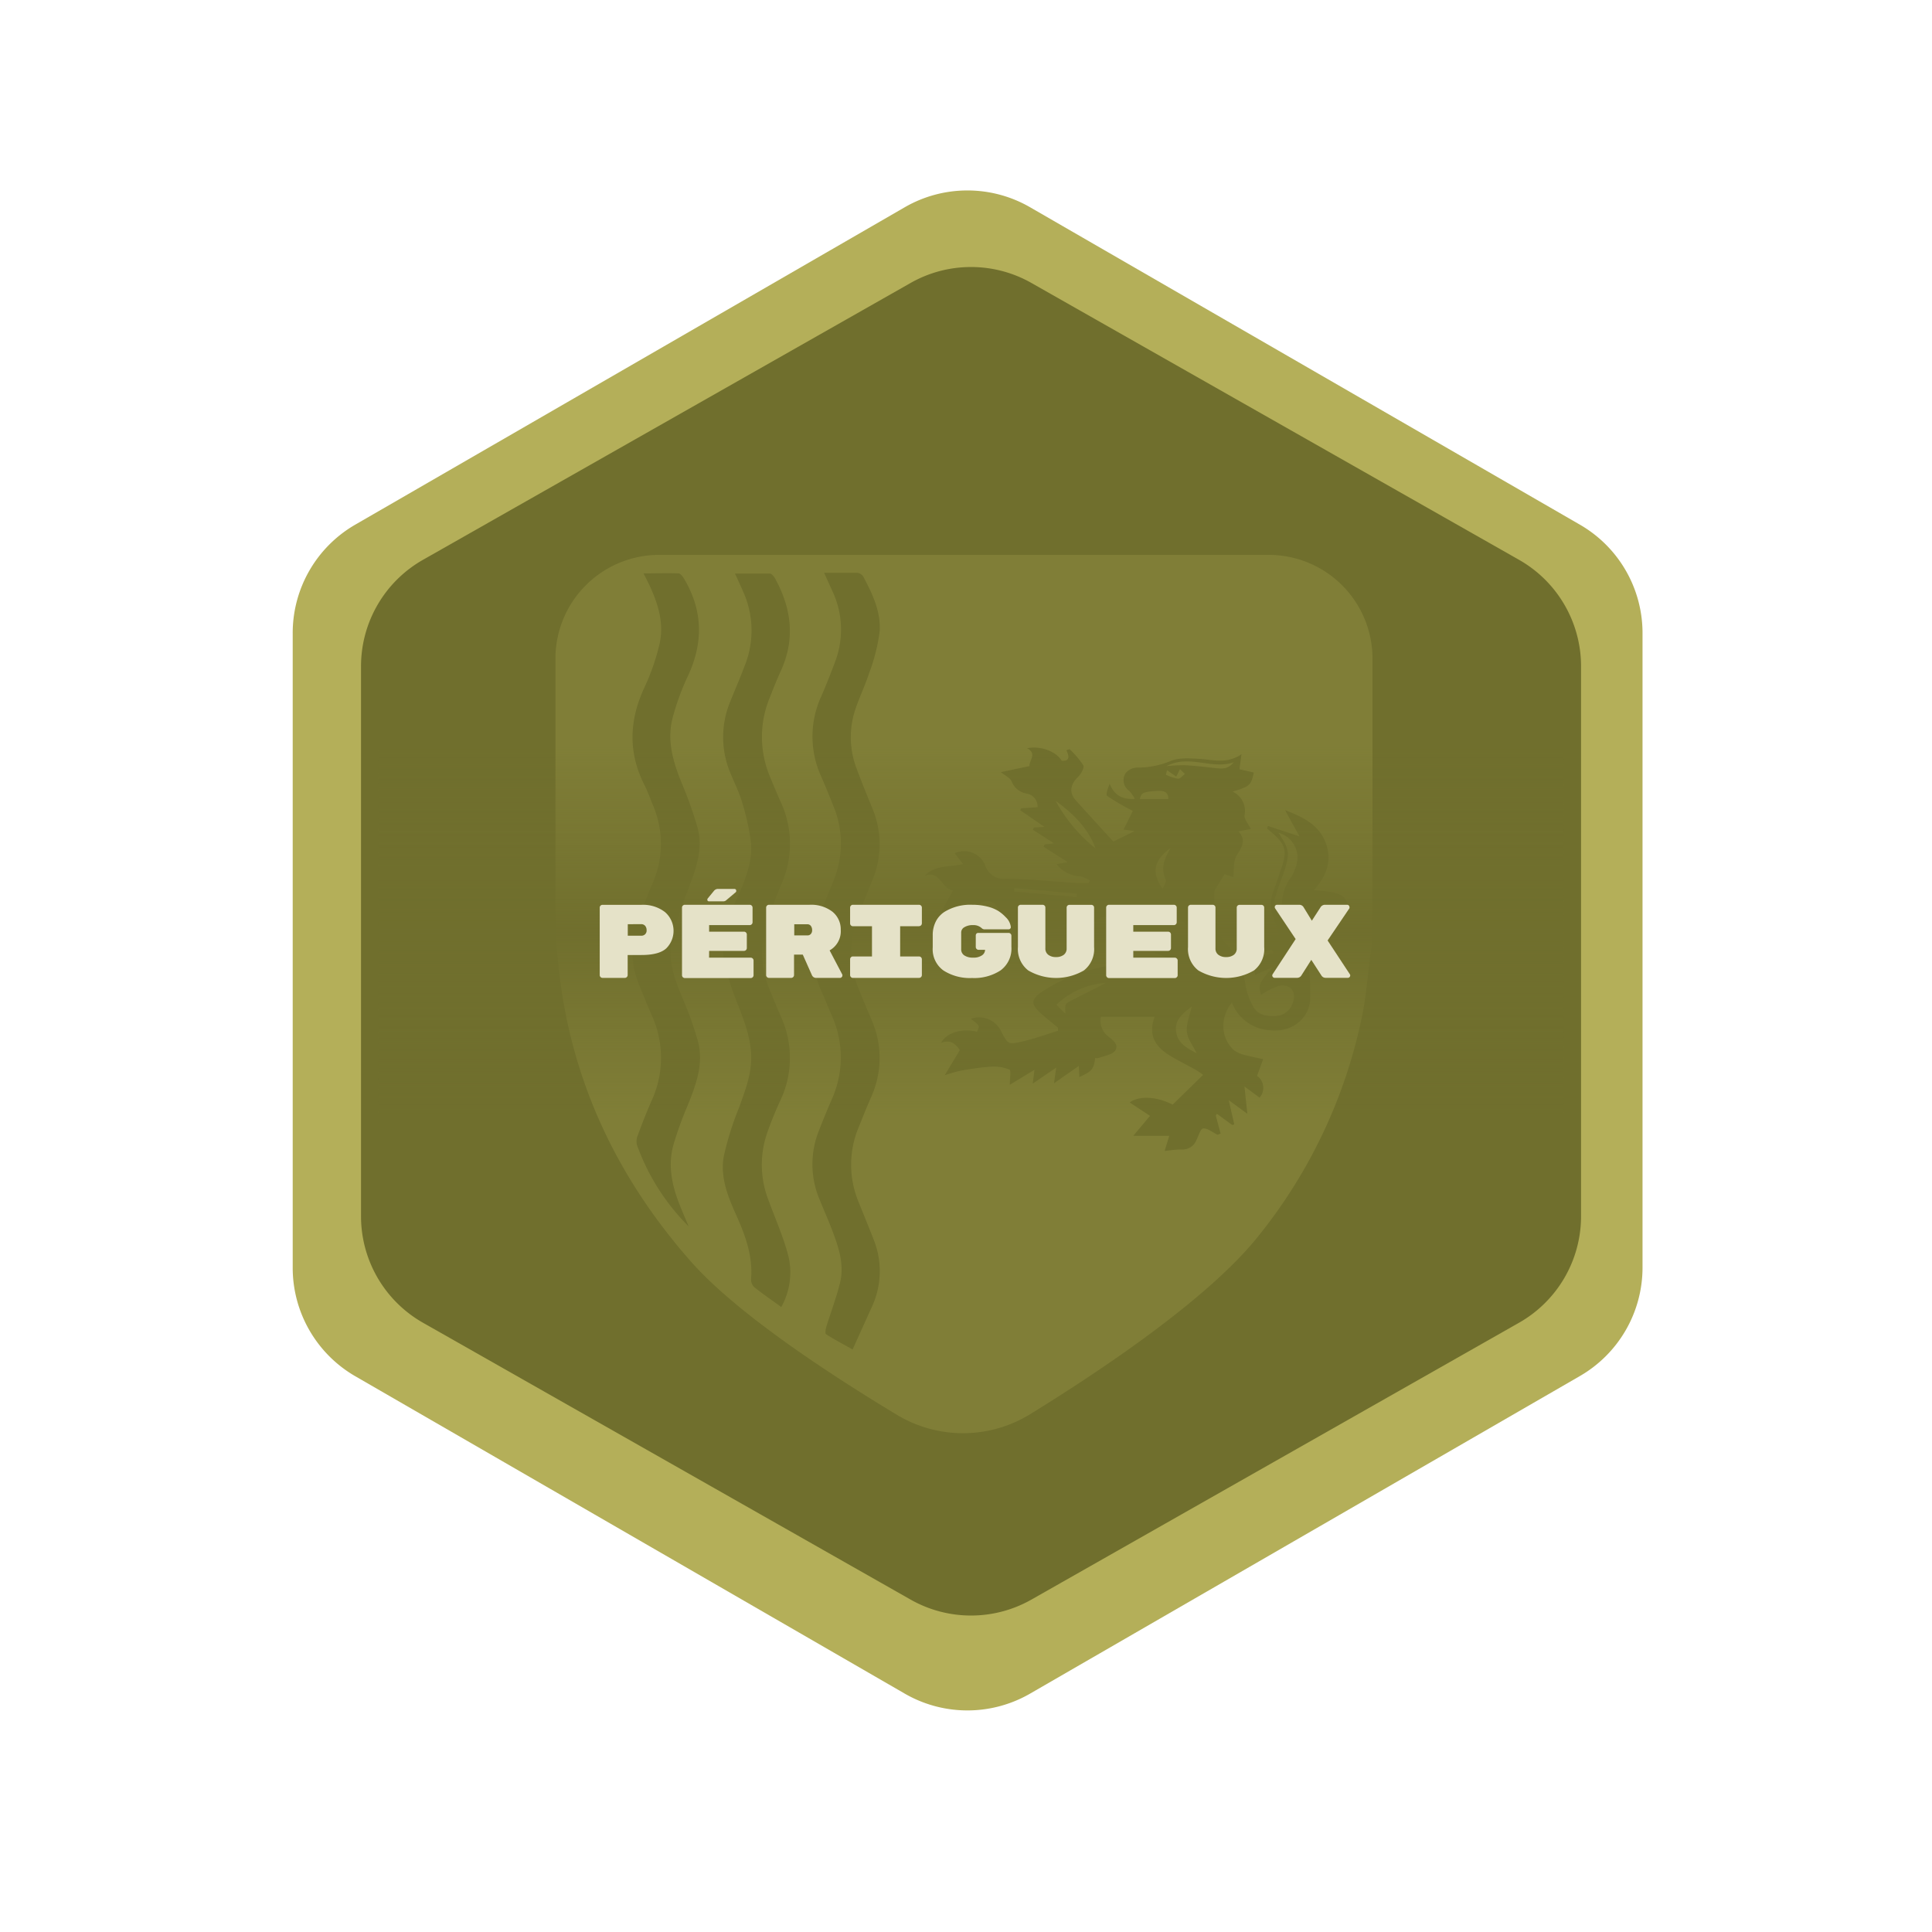 <svg xmlns="http://www.w3.org/2000/svg" xmlns:xlink="http://www.w3.org/1999/xlink" viewBox="0 0 346.99 346.99"><defs><style>.cls-1{fill:#b4af59;}.cls-2,.cls-3{fill:#706f2d;}.cls-2{stroke:#b4af59;stroke-miterlimit:10;}.cls-4{opacity:0.24;}.cls-5{fill:url(#Dégradé_sans_nom_14);}.cls-6{fill:#e5e2c8;}</style><linearGradient id="Dégradé_sans_nom_14" x1="174.4" y1="200.29" x2="174.4" y2="134.21" gradientUnits="userSpaceOnUse"><stop offset="0" stop-color="#706f2d" stop-opacity="0"/><stop offset="0.5" stop-color="#706f2d"/><stop offset="1" stop-color="#706f2d" stop-opacity="0"/></linearGradient></defs><g id="Médailles_Finales" data-name="Médailles Finales"><g id="Aquitaine"><path class="cls-1" d="M295,227.63V113.68A22.48,22.48,0,0,0,283.7,94.2L185,37.22a22.5,22.5,0,0,0-22.5,0l-98.68,57a22.48,22.48,0,0,0-11.25,19.48v114a22.51,22.51,0,0,0,11.25,19.48l98.68,57a22.5,22.5,0,0,0,22.5,0l98.68-57A22.51,22.51,0,0,0,295,227.63Z"/><path class="cls-2" d="M284.46,218.46V119.67a22.5,22.5,0,0,0-11.39-19.56L185.5,50.39a22.49,22.49,0,0,0-22.21,0L75.72,100.11a22.49,22.49,0,0,0-11.38,19.56v98.79A22.49,22.49,0,0,0,75.72,238l87.57,49.72a22.49,22.49,0,0,0,22.21,0L273.07,238A22.5,22.5,0,0,0,284.46,218.46Z"/><path class="cls-3" d="M216,139.5l2.58,4.27c-1.69,1.1.35,1.52.59,2.21a7.8,7.8,0,0,0-.27,1.4c1,.37,2,.63,3.16,1v3.16c-1.74,1.48-1.67,2.24.42,3.44a3.24,3.24,0,0,1,.84.53,4.87,4.87,0,0,1,.51,1c-.32.14-.63.28-.95.4l-3.44,1.35c-1.36-1.53-1.63-1.5-2.82.51-.53.89-1,.93-1.76.13-.51-.59-1.25-1-1.77-1.54a1.21,1.21,0,0,1-.14-1.12,7.21,7.21,0,0,1,1.49-1c-.57-1.12-.6-1.45-4.49.44l-2.2-2.08c2-.7,4-1.39,6.06-2.13a1,1,0,0,0,.47-.73c.11-2-2.27-5.1-4.31-5.49-3.35-.64-6.75-1-10.06-1.82a21.12,21.12,0,0,1-5.16-2.27,5.7,5.7,0,0,1-2.65-3.18,22.65,22.65,0,0,0-2.6-4.78,2.7,2.7,0,0,0-3.21-1.18c-4,1.18-8.12,2.19-12.1,3.51-1.34.44-2.41,1.64-3.66,2.39s-2.19,2.14-3.26,3.1a15.2,15.2,0,0,0-2.37,2.5c-2.33-.27-2,2.1-3.3,2.86-.56-1.31-1.51-1-2.58-.31,0-.34-.1-.73,0-.76,2.05-.89.88-2.53.92-3.89a1.18,1.18,0,0,1,.06-.19l1.29.18-.81-4-.56.11.5,2.48c-2.47.83-.18,2.75-1.13,4l-1.16.09v3.14l-.32-.2L155,149.94c-.33-.46-.75-1.34-1-1.3a4.21,4.21,0,0,0-1.68,1,9.15,9.15,0,0,0-1,1.27l-.78-1.78a15.45,15.45,0,0,0-1.92,1.06,8.12,8.12,0,0,0-1.19,1.38v-2.27l-2.67,1.93a2,2,0,0,0-2.45-1c-1.58.34-.9,1.74-1.18,2.9-1.37-.47-2.64-.54-2.77,1.47l-.4.05a6.39,6.39,0,0,1-.72-1.16c-.45-1.23-1.3-1.47-2-.38a12.3,12.3,0,0,0-.95,3L130.1,155a5.42,5.42,0,0,1,.89-1.11,1.62,1.62,0,0,0,.53-2.26c-.57-.87-1.46-.43-2.16,0-1,.57-1.93,1.2-2.74,1.71-.71-.57-1.31-1-1.84-1.5-.24-.22-.55-.69-.47-.85a1.81,1.81,0,0,1,.9-.66c1.27-.54,2.61-.94,3.82-1.57.77-.41.32-2.4-.66-3.28-.39-.35-.76-.71-1.1-1l4.1-1.83a13.12,13.12,0,0,1,.13,2c-.13,1.76.9,2.67,2.59,2.11a15.57,15.57,0,0,0,2.3-1.09c1.5-.82,3-1.65,4.46-2.51,2.67-1.57,3.72-4.2,4.43-7,.28-1.1.42-2.23.62-3.36l3-.5-.32,2.44,2-1.25,1.65,1.85,1.06-1.6,1.58,1.13,1.08-1.36,2.24,1.22.38-1.3,3.59.54-.56-1.77,2.61-.16-.95-1.53,1.23-.53-1.66-1.55c.09-.12.14-.25.18-.25,5.39.19,10.41-2,15.69-2.46,3.83-.31,7.67-.69,11.5-.63a9.23,9.23,0,0,1,4.84,1.75,65.34,65.34,0,0,1,6.29,5.5c1.09,1,2,2.16,3.12,3.12a8.47,8.47,0,0,0,8.69,2C213.7,139.32,213.82,139.41,216,139.5Z"/><path class="cls-3" d="M193.87,124.81l3.75,1.16c4.83,1.52,9.71,2.58,14.83,1.85a8.61,8.61,0,0,0,5.32-2.74c2.37-2.6,1.56-5.91-1.76-8.17a13.41,13.41,0,0,0-11.14-1.86q-6.5,1.55-12.91,3.37c-4.49,1.26-8.73,1.18-12.81-1.48-3.77-2.45-7.68-1.77-11.54,0l-1.15.54h-.69a35,35,0,0,1,2.57-2.77,34.1,34.1,0,0,1,2.83-2.06l-.07-.41-2.82-.22v-.22l4.88.22.16-.23-1.92-1.39,5.33,1-.69-1.86,4.89,2.1.23-.85,2.09,2.3.81-1.81.24,1.35c.82.69,1.4,1.52,2.15,1.74a12.49,12.49,0,0,0,4.71.72,36,36,0,0,0,6.27-1.71,29.42,29.42,0,0,1,17.49-.57,14.79,14.79,0,0,1,4.39,2.27c4.55,3.29,4.55,9.19.2,12.75a10.44,10.44,0,0,1-7.21,2.51c-3.74-.15-7.49-.33-11.22-.62a5,5,0,0,1-2.25-1c-1.71-1.16-3.36-2.43-5-3.65Z"/><path class="cls-3" d="M144.3,126.65c.71-.47,1.24-.79,1.73-1.16,1.42-1.06,1.6-1.93.79-3.6a1,1,0,0,1,0-.4c.06-1.41.08-2.83.18-4.23s.14-2.5-1.1-3.54a2.24,2.24,0,0,1,0-3.4c.94-.85,2.19-.75,3.33.26.21.18.41.37.57.53,1.11-.4,2.18-1.13,3.18-1.06,2.07.16,4.35-.75,6.22,1,.24.23.86.14,1.28.06,1.06-.21,2-.24,2.46,1s-.36,1.67-1.26,2.17a3.16,3.16,0,0,0-1,1.31,4,4,0,0,0-.45,1.48,16.58,16.58,0,0,0-.26,4.79c.24,1.19,1.4,2.19,2.2,3.35-1.09.86.27,1.26.63,2l-1.3.71,1.32,1.5-1.43.47,1.71,1.56-2.48.11.66,1.79-3-.9-.52,1.19c-1-.33-2.1-1.57-2.85.33l-1.68-1.09-1.1,1.41L151,132.3l-1.22.76c-.28-1.26-.28-1.26-2.59-1.39.31-1.9.31-1.9-1.7-1.87-.5,0-1-.05-1.58-.09l2.17-2.52Zm9.79-11.73-1.07-.85-.58,1.06c-1.9-.93-3.15-.77-4,.34a5.87,5.87,0,0,0,.77.68c.49.3,1.12.86,1.49.73a30.84,30.84,0,0,0,3.6-1.67,7.16,7.16,0,0,0,2.4,1.27c.74.06,1.56-.6,2.34-1,.06,0,.08-.16.12-.27-1.32-2.05-3.47-.11-5.11-1.05Zm-3.72,5.26c-.81.63-.89,1.26,0,1.79a5.17,5.17,0,0,1,2.37,3.74c.27,1.33,1.51,2,2.4,1.35a4,4,0,0,0,1.07-1.89,8,8,0,0,1,2.22-3.41c.7-.65.63-1.18-.3-1.76-.72,1.77-1.45,1.91-3.45.64l1.58-1.86-.34-.31c-.61.37-1.23,1-1.83,1s-1.11-.75-1.67-1.16l-.3.31,1.61,2.17C152.06,122.28,151.26,122.13,150.37,120.18Zm-4.52-8.06.43.27,1.17-1.3-.26,1.75.55.15.71-2.17c-.51-.1-1.19-.45-1.5-.24C146.45,110.9,146.2,111.59,145.85,112.12Zm16.51,0,0-.42a6.27,6.27,0,0,0-1.5-.35c-.28,0-.8.37-.79.56a3.59,3.59,0,0,0,.47,1.23C160.68,111.83,161.57,112.08,162.36,112.17Z"/><path class="cls-3" d="M192.75,148.28c-1.26.62-1.27.65-.86,2.93-2-.19-1.37,1.48-1.79,2.55l-1.43-.83-.51,2.21c-1.53-1.12-2.13-.88-2.53,1-.14.62-.27,1.25-.43,2-.94-.65-1.69-1.74-2.59-.68l-1.74-.72-1.14,3.09-3.31.28c-.06-.46-.2-1.31-.27-2.15-.12-1.43-.65-1.76-1.94-1.09-.7.36-1.38.78-2.16,1.23-.64-1.36-.75-3-2.67-3.09v-.41c1.23-.27,2.46-.53,3.68-.83a11.05,11.05,0,0,0,1.35-.52,5.67,5.67,0,0,0-.6-1.35c-1-1.19-.83-2.47.36-3.1a1.15,1.15,0,0,1,1.86.91c.42,2.56,1.68,3.07,3.8,1.49a9.43,9.43,0,0,0,1.72-1.68,2.48,2.48,0,0,0,.11-3,34.22,34.22,0,0,1-2.09-3.54,4,4,0,0,1,1.06-5.15,58.6,58.6,0,0,1,6.55-4.24c1.33-.75,1.77-.38,2.34,1a9.28,9.28,0,0,0,1.26,2.12c1.24,1.61,1.15,2.29-.2,3.34a19.63,19.63,0,0,0-2.3,2.51,31.62,31.62,0,0,0,2.72,1.77,1.72,1.72,0,0,1,1.19,1.84A7.41,7.41,0,0,0,192.75,148.28Z"/><path class="cls-3" d="M139.55,139.93c.6-1.19,1.26-1.32-2.53-2.3.69-1.35,1.08-1.23-1.8-2.14.8-1.63.74-1.75-1.41-2.46,1-1.82-.73-1.5-1.27-2.14-.3-.49-.6-1-.88-1.48-.14-.23-.19-.54-.37-.71-.38-.36-.82-.65-1.23-1a9.27,9.27,0,0,0-.76,1.23,1.71,1.71,0,0,0-.07.69c-.89-.73-1.84-1.46-2.75-2.24a.85.85,0,0,1-.27-.7,1.39,1.39,0,0,1,.63-.59c.47-.28,1.25-.42,1.38-.79a3,3,0,0,0,0-2.12c-.16-.32-1.16-.33-1.77-.27a9,9,0,0,0-1.91.6c.65-2.49.64-2.5-1.41-3.84.71-1.21,1.83-.61,2.79-.69.57-.06,1.52-.13,1.62-.43.26-.75.38-1.7-.84-2a1.36,1.36,0,0,1-.7-1c0-.23.44-.66.77-.78,2-.71,2.2-.5,2.25,1.55a4.25,4.25,0,0,0,.32,1.91c.29.5,1.05,1.12,1.47,1s1.07-.81,1.36-1.38a8.23,8.23,0,0,0,.34-2.31l2.51,2.73-.92.56c-1.74,1-1.93,2.56-.29,3.7,2.77,1.92,5.63,3.7,8.45,5.53.4.26.83.46,1.34.75l-1.42,1.09,3.09.78a19,19,0,0,1-2.07,9.18,1.21,1.21,0,0,1-1.63.67C140.91,140.33,140.28,140.15,139.55,139.93Z"/><path class="cls-3" d="M133.38,159.52a2.58,2.58,0,0,1-2.38-1.91c-.09-.43.34-1,.53-1.46.53.33,1.32.55,1.55,1A7.22,7.22,0,0,1,133.38,159.52Z"/><path class="cls-3" d="M123.92,129.11a15.79,15.79,0,0,1,1.89-.57,2.38,2.38,0,0,1,1.38.14c.29.15.6.81.48,1a1.87,1.87,0,0,1-1.09.68A2.07,2.07,0,0,1,123.92,129.11Z"/><path class="cls-3" d="M121.32,123.11a13.59,13.59,0,0,1,.87-2.28c.09-.16.87-.06,1.25.11a1.1,1.1,0,0,1,.57.85c0,.26-.38.59-.66.75-.52.3-1.09.5-1.63.75Z"/><path class="cls-3" d="M129.9,142.29c-.82.7-.82.7-3.82.1C127.08,141,128.21,140.93,129.9,142.29Z"/><path class="cls-3" d="M220.89,158.05c.86-.06,1.65-.35,2.12-.09.62.36.12,1.91-.84,2.83Z"/><path class="cls-3" d="M125.16,153.23l-1,2.57a1.81,1.81,0,0,1-.36-2.63c.24-.3.85-.3,1.29-.43Z"/><path class="cls-3" d="M206.87,157.9a2,2,0,0,1,.27-2.67c.2-.22.69-.16,1-.22,0,.35.13.77,0,1A18.29,18.29,0,0,1,206.87,157.9Z"/><path class="cls-3" d="M169.62,158.85c-1.06-1.34-1-1.84.35-2.85C171.66,157.21,169.92,157.88,169.62,158.85Z"/><path class="cls-3" d="M127.48,113.52c-1.26,1.07-1.87-.1-2.64-.75C126.07,111.87,126.8,112.08,127.48,113.52Z"/><path class="cls-3" d="M214,158.47l-1.4,2c-.81-.69-1-1.45-.26-2C212.59,158.27,213.22,158.47,214,158.47Z"/><path class="cls-3" d="M173.11,148.31c-.47,1.79-1.63.61-2.61.87C171.15,147.83,171.93,147.56,173.11,148.31Z"/><path class="cls-3" d="M139.79,153.72c.35.24,1,.49,1,.7a9,9,0,0,1-.53,1.92l-.45-.11-.3-2.14Z"/><path class="cls-3" d="M224.75,151a7.53,7.53,0,0,1-1.44-.55c-.28-.17-.41-.57-.61-.87.36-.08.84-.34,1-.2a8.55,8.55,0,0,1,1.35,1.34Z"/><path class="cls-3" d="M135,114.08l.13,2.39c-1.9-.69-1-1.55-.62-2.33Z"/><path class="cls-3" d="M178.27,162.32l-.44-1.55,1-.14.13,1.56Z"/><path class="cls-3" d="M183.22,157.73c1.18.79,1.14,1.34.19,2.24Z"/><path class="cls-3" d="M153.62,122.55l.81,1.59.55-2c.67.91.67,3.29-.06,3.9-.21.17-1.09,0-1.13-.19-.28-1-.41-2.14-.59-3.21Z"/><path class="cls-3" d="M216,199.16l2.58,4.27c-1.69,1.11.35,1.53.59,2.22a7.92,7.92,0,0,0-.27,1.39c1,.38,2,.64,3.16,1v3.15c-1.74,1.48-1.67,2.25.42,3.45a3.22,3.22,0,0,1,.84.52,5,5,0,0,1,.51,1l-.95.4-3.44,1.34c-1.36-1.52-1.63-1.49-2.82.52-.53.89-1,.93-1.76.12-.51-.58-1.25-1-1.77-1.54a1.19,1.19,0,0,1-.14-1.11,7.21,7.21,0,0,1,1.49-1c-.57-1.13-.6-1.45-4.49.44l-2.2-2.08c2-.7,4-1.39,6.06-2.13a1,1,0,0,0,.47-.74c.11-2-2.27-5.09-4.31-5.48-3.35-.64-6.75-1-10.06-1.82a20.78,20.78,0,0,1-5.16-2.28,5.7,5.7,0,0,1-2.65-3.18,22.89,22.89,0,0,0-2.6-4.78,2.68,2.68,0,0,0-3.21-1.17c-4,1.18-8.12,2.19-12.1,3.5-1.34.44-2.41,1.64-3.66,2.39s-2.19,2.14-3.26,3.11a15.57,15.57,0,0,0-2.37,2.49c-2.33-.27-2,2.11-3.3,2.87-.56-1.31-1.51-1-2.58-.32,0-.34-.1-.73,0-.76,2.05-.89.88-2.53.92-3.88a1.56,1.56,0,0,1,.06-.2l1.29.19-.81-3.95-.56.1.5,2.49c-2.47.83-.18,2.75-1.13,4l-1.16.09v3.14l-.32-.2L155,209.6c-.33-.46-.75-1.34-1-1.29a4.3,4.3,0,0,0-1.68,1,9.24,9.24,0,0,0-1,1.28l-.78-1.78a14.2,14.2,0,0,0-1.92,1,8.22,8.22,0,0,0-1.19,1.39V209l-2.67,1.92a2,2,0,0,0-2.45-1c-1.58.33-.9,1.73-1.18,2.9-1.37-.48-2.64-.55-2.77,1.47l-.4.05a6.83,6.83,0,0,1-.72-1.17c-.45-1.22-1.3-1.47-2-.37a12.16,12.16,0,0,0-.95,3l-4.18-1.13a5.71,5.71,0,0,1,.89-1.11,1.61,1.61,0,0,0,.53-2.25c-.57-.87-1.46-.43-2.16,0-1,.57-1.93,1.2-2.74,1.72-.71-.57-1.31-1-1.84-1.51-.24-.22-.55-.68-.47-.84a1.81,1.81,0,0,1,.9-.66c1.27-.54,2.61-.94,3.82-1.58.77-.4.32-2.4-.66-3.28-.39-.34-.76-.7-1.1-1l4.1-1.84a13.21,13.21,0,0,1,.13,2c-.13,1.77.9,2.68,2.59,2.12a14.68,14.68,0,0,0,2.3-1.1c1.5-.81,3-1.64,4.46-2.51,2.67-1.57,3.72-4.2,4.43-7,.28-1.1.42-2.23.62-3.37l3-.49-.32,2.44,2-1.26,1.65,1.86,1.06-1.6,1.58,1.13,1.08-1.37,2.24,1.22.38-1.3,3.59.55-.56-1.78,2.61-.15-.95-1.54,1.23-.53-1.66-1.54c.09-.12.14-.25.18-.25,5.39.19,10.41-2,15.69-2.46,3.83-.31,7.67-.7,11.5-.64a9.24,9.24,0,0,1,4.84,1.76,65.34,65.34,0,0,1,6.29,5.5c1.09,1,2,2.16,3.12,3.12,2.53,2.18,5.41,3.06,8.69,2C213.7,199,213.82,199.07,216,199.16Z"/><path class="cls-3" d="M193.87,184.47l3.75,1.17c4.83,1.51,9.71,2.57,14.83,1.85a8.62,8.62,0,0,0,5.32-2.75c2.37-2.6,1.56-5.91-1.76-8.16a13.38,13.38,0,0,0-11.14-1.86c-4.33,1-8.63,2.16-12.91,3.36-4.49,1.27-8.73,1.19-12.81-1.47-3.77-2.46-7.68-1.77-11.54,0l-1.15.53a5.11,5.11,0,0,1-.69,0c1-1.09,1.71-2,2.57-2.77s1.88-1.37,2.83-2.05l-.07-.42-2.82-.21v-.23l4.88.23.16-.23L171.4,170l5.33,1-.69-1.86,4.89,2.11.23-.85,2.09,2.3.81-1.81.24,1.35c.82.69,1.4,1.52,2.15,1.74a12.28,12.28,0,0,0,4.71.71,36,36,0,0,0,6.27-1.7c5.79-1.82,11.63-2.31,17.49-.57a15,15,0,0,1,4.39,2.26c4.55,3.29,4.55,9.2.2,12.75A10.4,10.4,0,0,1,212.3,190c-3.74-.15-7.49-.34-11.22-.62a5,5,0,0,1-2.25-1c-1.71-1.17-3.36-2.43-5-3.66Z"/><path class="cls-3" d="M144.3,186.32c.71-.47,1.24-.79,1.73-1.16,1.42-1.06,1.6-1.94.79-3.6a1.07,1.07,0,0,1,0-.4c.06-1.41.08-2.83.18-4.24s.14-2.5-1.1-3.53a2.25,2.25,0,0,1,0-3.41c.94-.84,2.19-.74,3.33.26l.57.53c1.11-.39,2.18-1.13,3.18-1.05,2.07.16,4.35-.75,6.22.95.24.22.86.14,1.28.06,1.06-.21,2-.24,2.46,1s-.36,1.67-1.26,2.18a3.16,3.16,0,0,0-1,1.31,4,4,0,0,0-.45,1.47,16.58,16.58,0,0,0-.26,4.79c.24,1.19,1.4,2.2,2.2,3.36-1.09.86.27,1.26.63,2l-1.3.71,1.32,1.51-1.43.47,1.71,1.55-2.48.12.66,1.79-3-.91-.52,1.2c-1-.33-2.1-1.57-2.85.32l-1.68-1.08-1.1,1.41L151,192l-1.22.75c-.28-1.26-.28-1.26-2.59-1.39.31-1.9.31-1.89-1.7-1.86-.5,0-1-.06-1.58-.09l2.17-2.53Zm9.79-11.73-1.07-.86-.58,1.07c-1.9-.93-3.15-.77-4,.34a5.87,5.87,0,0,0,.77.68c.49.29,1.12.86,1.49.73a30.91,30.91,0,0,0,3.6-1.68,6.82,6.82,0,0,0,2.4,1.27c.74.07,1.56-.59,2.34-.95.06,0,.08-.15.12-.26-1.32-2.05-3.47-.11-5.11-1.06Zm-3.72,5.26c-.81.63-.89,1.26,0,1.78a5.18,5.18,0,0,1,2.37,3.75c.27,1.33,1.51,2,2.4,1.34a3.9,3.9,0,0,0,1.07-1.88,7.85,7.85,0,0,1,2.22-3.41c.7-.66.63-1.19-.3-1.76-.72,1.77-1.45,1.91-3.45.63l1.58-1.86-.34-.3c-.61.36-1.23,1-1.83,1s-1.11-.75-1.67-1.17l-.3.31,1.61,2.18C152.06,182,151.26,181.79,150.37,179.85Zm-4.52-8.06.43.26,1.17-1.29-.26,1.75.55.15.71-2.18c-.51-.09-1.19-.44-1.5-.23C146.45,170.56,146.2,171.25,145.85,171.79Zm16.51.05,0-.43a6.27,6.27,0,0,0-1.5-.35c-.28,0-.8.38-.79.57a3.54,3.54,0,0,0,.47,1.22C160.68,171.5,161.57,171.74,162.36,171.84Z"/><path class="cls-3" d="M192.75,208c-1.26.62-1.27.64-.86,2.93-2-.2-1.37,1.47-1.79,2.55l-1.43-.83-.51,2.2c-1.53-1.11-2.13-.88-2.53,1-.14.63-.27,1.26-.43,2-.94-.65-1.69-1.74-2.59-.68l-1.74-.72-1.14,3.08-3.31.29c-.06-.47-.2-1.31-.27-2.16-.12-1.43-.65-1.75-1.94-1.09-.7.37-1.38.79-2.16,1.23-.64-1.35-.75-3-2.67-3.08v-.41c1.23-.28,2.46-.53,3.68-.84a11,11,0,0,0,1.35-.51,5.33,5.33,0,0,0-.6-1.35c-1-1.19-.83-2.47.36-3.1a1.15,1.15,0,0,1,1.86.91c.42,2.55,1.68,3.07,3.8,1.49a9.49,9.49,0,0,0,1.72-1.69,2.48,2.48,0,0,0,.11-3,33.2,33.2,0,0,1-2.09-3.54,4,4,0,0,1,1.06-5.15,58.52,58.52,0,0,1,6.55-4.23c1.33-.75,1.77-.38,2.34,1a9.34,9.34,0,0,0,1.26,2.13c1.24,1.6,1.15,2.29-.2,3.34a19,19,0,0,0-2.3,2.51c.9.59,1.77,1.26,2.72,1.76a1.74,1.74,0,0,1,1.19,1.84A7.47,7.47,0,0,0,192.75,208Z"/><path class="cls-3" d="M139.55,199.6c.6-1.19,1.26-1.33-2.53-2.31.69-1.34,1.08-1.22-1.8-2.13.8-1.63.74-1.75-1.41-2.46,1-1.83-.73-1.5-1.27-2.14-.3-.49-.6-1-.88-1.49-.14-.23-.19-.53-.37-.7-.38-.36-.82-.65-1.23-1a9.16,9.16,0,0,0-.76,1.22,1.72,1.72,0,0,0-.07.69c-.89-.72-1.84-1.46-2.75-2.24a.84.84,0,0,1-.27-.7,1.45,1.45,0,0,1,.63-.59c.47-.28,1.25-.41,1.38-.79a3,3,0,0,0,0-2.11c-.16-.32-1.16-.33-1.77-.28a10.33,10.33,0,0,0-1.91.6c.65-2.48.64-2.49-1.41-3.84.71-1.2,1.83-.6,2.79-.69.57,0,1.52-.13,1.62-.43.26-.75.38-1.69-.84-2a1.38,1.38,0,0,1-.7-1c0-.24.44-.66.77-.78,2-.71,2.2-.5,2.25,1.55a4.25,4.25,0,0,0,.32,1.91c.29.49,1.05,1.12,1.47,1s1.07-.81,1.36-1.38a8.11,8.11,0,0,0,.34-2.31l2.51,2.74-.92.56c-1.74,1-1.93,2.56-.29,3.7,2.77,1.91,5.63,3.69,8.45,5.53.4.25.83.46,1.34.75l-1.42,1.08,3.09.79a19,19,0,0,1-2.07,9.17,1.21,1.21,0,0,1-1.63.68C140.91,200,140.28,199.81,139.55,199.6Z"/><path class="cls-3" d="M133.38,219.18a2.56,2.56,0,0,1-2.38-1.91c-.09-.43.34-1,.53-1.46.53.34,1.32.55,1.55,1A7.19,7.19,0,0,1,133.38,219.18Z"/><path class="cls-3" d="M123.92,188.78a14.14,14.14,0,0,1,1.89-.57,2.3,2.3,0,0,1,1.38.14c.29.15.6.81.48,1a1.83,1.83,0,0,1-1.09.69A2.07,2.07,0,0,1,123.92,188.78Z"/><path class="cls-3" d="M121.32,182.78a13.59,13.59,0,0,1,.87-2.28c.09-.16.87-.07,1.25.1a1.14,1.14,0,0,1,.57.86c0,.26-.38.58-.66.75a17,17,0,0,1-1.63.74Z"/><path class="cls-3" d="M129.9,202c-.82.7-.82.7-3.82.1C127.08,200.65,128.21,200.6,129.9,202Z"/><path class="cls-3" d="M220.89,217.71c.86-.05,1.65-.35,2.12-.08.62.35.12,1.9-.84,2.82Z"/><path class="cls-3" d="M125.16,212.9l-1,2.57a1.82,1.82,0,0,1-.36-2.64c.24-.29.85-.29,1.29-.42Z"/><path class="cls-3" d="M206.87,217.57a2,2,0,0,1,.27-2.68c.2-.21.69-.15,1-.22,0,.35.13.77,0,1A18.39,18.39,0,0,1,206.87,217.57Z"/><path class="cls-3" d="M169.62,218.52c-1.06-1.34-1-1.84.35-2.86C171.66,216.88,169.92,217.54,169.62,218.52Z"/><path class="cls-3" d="M127.48,173.18c-1.26,1.08-1.87-.09-2.64-.74C126.07,171.54,126.8,171.74,127.48,173.18Z"/><path class="cls-3" d="M214,218.13l-1.4,2c-.81-.7-1-1.46-.26-2C212.59,217.94,213.22,218.13,214,218.13Z"/><path class="cls-3" d="M173.11,208c-.47,1.8-1.63.61-2.61.88C171.15,207.49,171.93,207.22,173.11,208Z"/><path class="cls-3" d="M139.79,213.39c.35.23,1,.48,1,.7a8.92,8.92,0,0,1-.53,1.91l-.45-.11-.3-2.13Z"/><path class="cls-3" d="M224.75,210.66a7.5,7.5,0,0,1-1.44-.54c-.28-.17-.41-.57-.61-.87.36-.08.84-.35,1-.21a9,9,0,0,1,1.35,1.34Z"/><path class="cls-3" d="M135,173.75l.13,2.38c-1.9-.68-1-1.54-.62-2.32Z"/><path class="cls-3" d="M178.27,222l-.44-1.54,1-.15.13,1.57Z"/><path class="cls-3" d="M183.22,217.39c1.18.8,1.14,1.35.19,2.24Z"/><path class="cls-3" d="M153.62,182.22l.81,1.59.55-2c.67.91.67,3.29-.06,3.89-.21.17-1.09,0-1.13-.18-.28-1.05-.41-2.14-.59-3.22Z"/><g class="cls-4"><path class="cls-1" d="M207.81,142.05c-2.44.14-2.87.32-3.09,1.46h5.12C209.81,142.08,208.87,142,207.81,142.05Z"/><path class="cls-1" d="M212.81,139l-.89-.85-.66,1.33-1.65-1.14a5,5,0,0,0-.2.8,7.11,7.11,0,0,0,2.19.71C212,139.86,212.4,139.29,212.81,139Z"/><path class="cls-1" d="M191.36,182.08c-.12-1.86-.1-1.82,1.39-2.56,2-1,3.94-2,5.9-3a14.12,14.12,0,0,0-8.92,3.94Z"/><path class="cls-1" d="M182.13,160.12l11.23,1,.06-.63-11.24-1C182.16,159.7,182.15,159.91,182.13,160.12Z"/><path class="cls-1" d="M189.61,143.85a28,28,0,0,0,7.15,8.53C195.39,148.69,192.71,146.1,189.61,143.85Z"/><path class="cls-1" d="M209.38,158c-.92-1.94-.39-3.66.86-5.67-3,2.11-3.53,4.37-1.42,7.34C209,159.09,209.56,158.39,209.38,158Z"/><path class="cls-1" d="M227.91,99.66H118.38A18.63,18.63,0,0,0,99.76,118.3q0,22.32,0,44.65c0,24.38,8.35,45.53,24.41,63.71,8.32,9.41,25.38,20.5,37,27.49A23,23,0,0,0,185,254c12.65-7.79,32-20.72,40.93-31.91a92.57,92.57,0,0,0,18.74-39.81c.76-3.74,1-7.58,1.55-11.38,0-.16,0-.33.07-.49a18.72,18.72,0,0,0,.21-2.79V118.29A18.63,18.63,0,0,0,227.91,99.66ZM123,180.25a57.15,57.15,0,0,1,2.39,6.92c1,4-.41,7.7-1.88,11.36a63.14,63.14,0,0,0-2.59,7.2c-1.05,3.9-.11,7.65,1.4,11.28.45,1.09.91,2.18,1.37,3.26a39.44,39.44,0,0,1-9.29-14.62,2.74,2.74,0,0,1,.14-1.73c.77-2.09,1.57-4.17,2.47-6.2a18.41,18.41,0,0,0,0-15.48c-.75-1.7-1.43-3.42-2.13-5.13a16.3,16.3,0,0,1,0-12.85c.78-1.91,1.57-3.83,2.37-5.73a17.53,17.53,0,0,0,0-13.95c-.5-1.21-.93-2.45-1.52-3.61-3-5.94-2.71-11.79.11-17.72a39.75,39.75,0,0,0,2.52-7.21c1-3.82-.09-7.42-1.7-10.89-.3-.63-.62-1.25-1.08-2.17,2.23,0,4.26-.07,6.28,0,.41,0,.87.73,1.15,1.21,3.28,5.68,3.28,11.42.5,17.31a44.45,44.45,0,0,0-2.68,7.34c-1.13,4.2.11,8.15,1.69,12a70.52,70.52,0,0,1,2.77,7.82c1.11,4.13-.52,7.89-1.91,11.68a52.7,52.7,0,0,0-2.84,9.3C120,173.43,121.61,176.86,123,180.25Zm17.33,54.51c-1.75-1.28-3.36-2.38-4.88-3.59a1.93,1.93,0,0,1-.56-1.42c.35-4.17-1.05-7.93-2.71-11.62-1.51-3.36-2.88-6.84-2.17-10.54a54.65,54.65,0,0,1,2.72-8.66c1-2.81,2.11-5.54,2.18-8.63.08-3.56-1.17-6.69-2.39-9.9a47.68,47.68,0,0,1-2.51-8c-.68-3.65.6-7.08,2.07-10.4,1.56-3.54,3.25-7.1,2.74-11.1a43.81,43.81,0,0,0-1.58-6.94c-.52-1.76-1.38-3.42-2.07-5.14a16.63,16.63,0,0,1,0-12.86c.87-2.17,1.8-4.32,2.62-6.5a16.94,16.94,0,0,0-.31-13.18c-.43-1-.89-2-1.48-3.27,2.19,0,4.22,0,6.25,0,.31,0,.71.46.91.8,3,5.4,3.71,10.94,1.07,16.71-.73,1.59-1.36,3.21-2,4.82a18.4,18.4,0,0,0,.12,14.29c.6,1.46,1.21,2.92,1.85,4.36a17.77,17.77,0,0,1,.18,14.71c-.66,1.55-1.23,3.14-1.91,4.68a18,18,0,0,0-.09,14.72c.63,1.51,1.22,3,1.89,4.52a17.83,17.83,0,0,1-.25,15.3c-.82,1.84-1.6,3.7-2.25,5.6a17.5,17.5,0,0,0,.24,12c1.21,3.31,2.66,6.56,3.56,9.95A12.72,12.72,0,0,1,140.31,234.76ZM158,113.26a32.13,32.13,0,0,1-1.87,7.54c-.74,2.33-1.84,4.53-2.59,6.86a15.73,15.73,0,0,0,.32,10.4c.86,2.35,1.82,4.66,2.77,7a16.66,16.66,0,0,1,0,13.14c-.87,2.12-1.7,4.24-2.54,6.37a17.23,17.23,0,0,0,.2,13.19c.74,1.87,1.53,3.72,2.32,5.57a17,17,0,0,1-.24,13.9c-.76,1.75-1.46,3.52-2.17,5.28a17.36,17.36,0,0,0,0,13.35c.9,2.28,1.85,4.53,2.73,6.81a15.23,15.23,0,0,1-.4,12.18l-3.4,7.52c-1.62-.91-3.24-1.76-4.77-2.74-.2-.13-.08-.94.06-1.38.8-2.63,1.8-5.2,2.45-7.87.73-2.95-.08-5.82-1.1-8.59-.76-2.09-1.67-4.13-2.51-6.2A16.26,16.26,0,0,1,147.1,203c.72-1.82,1.44-3.64,2.23-5.43a18.34,18.34,0,0,0,0-15.32c-.63-1.44-1.21-2.91-1.85-4.35a17.58,17.58,0,0,1,.25-15c.68-1.48,1.25-3,1.88-4.51a17.48,17.48,0,0,0,0-13.79c-.67-1.67-1.33-3.33-2.06-5a17.27,17.27,0,0,1-.05-14.54c.87-2,1.66-4,2.43-6.06a16.22,16.22,0,0,0-.51-13c-.42-.94-.85-1.87-1.41-3.12,2.16,0,4.05,0,5.94,0a1.45,1.45,0,0,1,1.05.6C156.68,106.59,158.18,109.78,158,113.26Zm84.2,50.8c-.48-.39-.87-.73-1.29-1a2.76,2.76,0,0,0-4.37,1.57c-.43,1.38-1.09,2.68-1.56,4a4.45,4.45,0,0,0-.11,1.55c.15,3,.52,6.07.45,9.1-.08,3.71-3.43,6.19-7.16,5.76a7.82,7.82,0,0,1-6.92-5c-2.18,2.82-2,6.4.4,8.59a5.68,5.68,0,0,0,2.24.92c1,.28,2,.45,3,.67-.34.9-.67,1.79-1.11,3a2.65,2.65,0,0,1,.45,3.92l-2.71-2c.18,1.74.33,3.12.52,4.9l-3.35-2.45c.38,1.65.7,3,1,4.38l-.39.07-2.74-2-.19.33c.29,1.08.59,2.17.87,3.23-.38.14-.5.22-.57.19-.87-.4-1.77-1.19-2.58-1.11-.5.05-.86,1.44-1.27,2.24a2.67,2.67,0,0,1-2.64,1.53c-1,0-2,.16-3,.26.25-.83.54-1.76.83-2.72h-6.46l3-3.58L202.89,198c1.7-1.23,4.77-1.11,7.72.39l5.46-5.34a12.43,12.43,0,0,0-1.24-.86c-1.52-.85-3.08-1.62-4.57-2.51-2.64-1.56-4.17-3.67-2.87-7.07h-9.66a3.5,3.5,0,0,0,1.09,3.34c.86.76,2.21,1.53,1.5,2.69-.48.78-2,1-3,1.38a1.88,1.88,0,0,1-.63,0c-.23,2-.58,2.41-2.85,3.42,0-.66-.06-1.35-.08-2l-4.46,3.12c.17-1.21.28-2,.4-2.82l-4.22,2.88c.14-1.13.23-1.8.31-2.48l-4.43,2.69c0-1.18.25-2.59-.05-2.72a7.6,7.6,0,0,0-3.35-.54,52.67,52.67,0,0,0-5.58.76,23.92,23.92,0,0,0-2.72.8c1-1.67,1.84-3.05,2.73-4.53-.7-1-1.61-2-3.38-1.3,1-1.86,3.78-2.66,6.46-2,.52-1.09.52-1.09-1.12-2.33a4.39,4.39,0,0,1,5.5,2.35c1.18,2.21,1.21,2.32,3.71,1.75,2.19-.5,4.3-1.28,6.45-1.94,0-.19,0-.38,0-.56-.94-.78-1.9-1.54-2.82-2.35-2.19-1.9-2.14-2.73.27-4.31A31.35,31.35,0,0,1,203,173.08c2.19-.14,4.38-.47,6.57-.71l.1-.35-4.09-1.64,3.09-.61a13.82,13.82,0,0,1-1.74-.7,39.89,39.89,0,0,1-5-3.19c-2.19-1.83-3.1-1.88-5.37-.29a23.79,23.79,0,0,1-4.48,2l-.28-.45.73-1.54-5.23,1.95-.21-.37c.28-.59.57-1.18.72-1.51l-6.38,2-.21-.43,2.19-1.88c-2.05.75-3.92,2-6.44,1.32l1.48-1.32c.88-.77,1.33-1.65.5-2.68a2,2,0,0,0-2.9-.41,5.44,5.44,0,0,1-4.27,1.06,9.1,9.1,0,0,0-2.71.41l2.1-3.84c-2.17-.29-2.27-3.66-5.1-2.6,1.91-2,4.32-1.5,6.9-2.13l-1.51-1.92a4.08,4.08,0,0,1,5.48,2.15,3.49,3.49,0,0,0,3.62,2.45c4.29,0,8.58.48,12.86.74.7,0,1.41,0,2.11,0l.21-.46a5.53,5.53,0,0,0-1.65-.72,5.76,5.76,0,0,1-4.32-2.2l2-.37-4.33-2.75.15-.43,1.71-.2-3.8-2.43.18-.41,1.9-.11-4.36-3,.19-.35,2.93-.18a2.34,2.34,0,0,0-2-2.46,3.44,3.44,0,0,1-2.64-2.17c-.29-.67-1.22-1.07-1.95-1.67l5.15-1.09c-.12-1,1.44-2.2-.43-3.21,2.43-.48,5.22.57,6.22,2.26,1.48.08,1.36-.79.83-1.89l.57-.21a16,16,0,0,1,2.47,2.9c.23.43-.4,1.59-.94,2.1-1.34,1.26-1.65,2.8-.48,4.11,2.27,2.55,4.59,5.05,6.82,7.5l3.82-1.89-2-.26c.65-1.3,1.26-2.52,1.67-3.36a41.79,41.79,0,0,1-4.6-2.68c-.3-.21.12-1.39.45-2.19.81,2,2.19,2.86,4.52,2.71a7.47,7.47,0,0,0-1-1.43,2.33,2.33,0,0,1-.66-3.19,2.79,2.79,0,0,1,2.07-1,15.45,15.45,0,0,0,5.95-1.16c1.54-.66,3.51-.5,5.28-.4,2.39.12,4.8,1,7.52-.85-.18,1.3-.28,2-.37,2.71l2.58.59c-.5,2.3-.74,2.52-3.82,3.42a3.82,3.82,0,0,1,2.15,4.24c-.08.74.69,1.57,1.14,2.48l-2.22.42c1.45,1.62.58,2.86-.34,4.35-.61,1-.42,2.45-.62,3.88l-1.55-.54c-.46.76-.89,1.46-1.31,2.17-.2.34-.53.71-.52,1.05a33.19,33.19,0,0,0,.28,5.19,7,7,0,0,0,1.44,3.65,13.79,13.79,0,0,1,3.89,8,12.52,12.52,0,0,0,1.33,3.65c.8,1.56,2.33,1.82,3.93,1.76a3.32,3.32,0,0,0,3.15-2.18c.85-2-.25-3.65-2.42-3.23a13,13,0,0,0-3.2,1.61c-.58-1.76-.38-2.19,2.13-5l-3.21,1.42c-.35-2.32,1.27-3.32,3.28-4l-.33-.57-3.24,1.12c0-2.3.8-3,4.65-3.72-.32-1-.6-1.91-1-2.84a7,7,0,0,1,0-5.25c.51-1.31.92-2.67,1.39-4,1-2.95.72-4.14-1.62-6.18l-1-.86c.06-.15.12-.3.17-.45l5.67,1.87c-.86-1.56-1.68-3-2.59-4.71,3.12,1.2,6,2.57,7.25,5.74s.27,6.13-2.14,8.67C241.09,160.16,242.27,160.93,242.17,164.06Z"/><path class="cls-1" d="M229.62,149.58c2,3,2.13,3.71.86,7.36-.47,1.33-1,2.65-1.36,4a3.37,3.37,0,0,0,1.58,4.27,8.3,8.3,0,0,1,1.24-7.75,8.14,8.14,0,0,0,.84-1.94A4.6,4.6,0,0,0,229.62,149.58Z"/><path class="cls-1" d="M221.58,136.91c-4,1.37-7.94-1.48-12.09.69a31.62,31.62,0,0,1,3.35-.17c1.78.11,3.57.3,5.34.51S220.61,138,221.58,136.91Z"/><path class="cls-1" d="M214.05,180.74c-1.55,1.25-3.11,2.33-2.82,4.53s2.15,3.09,3.69,3.88c-.59-1.21-1.61-2.48-1.76-3.85S213.69,182.37,214.05,180.74Z"/><path class="cls-1" d="M211.39,165.28c-1.13.27-2.22.75-3.71,1.28l7.61,2.5c-.88-1.16-1.65-2.28-2.54-3.28A1.67,1.67,0,0,0,211.39,165.28Z"/></g><rect class="cls-5" x="67.97" y="134.21" width="212.86" height="66.08"/></g><g id="Textes"><path class="cls-6" d="M108.2,162.51h7a6.43,6.43,0,0,1,4.22,1.29,4.45,4.45,0,0,1,.24,6.53c-.87.8-2.36,1.19-4.46,1.19h-2.47v3.6a.51.51,0,0,1-.51.51h-4a.51.51,0,0,1-.51-.51V163a.49.49,0,0,1,.15-.35A.49.49,0,0,1,108.2,162.51Zm4.55,3.48v2.06h2.38a.91.91,0,0,0,1-1,1.16,1.16,0,0,0-.26-.77.92.92,0,0,0-.72-.3Z"/><path class="cls-6" d="M127.35,172h7.48a.51.51,0,0,1,.51.51v2.64a.51.51,0,0,1-.51.51H123a.51.51,0,0,1-.51-.51V163a.49.49,0,0,1,.15-.35.49.49,0,0,1,.36-.15h11.66a.51.51,0,0,1,.5.5v2.65a.51.51,0,0,1-.5.5h-7.3v1.18h6.26a.51.51,0,0,1,.51.51v2.43a.51.51,0,0,1-.51.51h-6.26Zm4.52-12.35c.24,0,.36.13.36.38a.28.28,0,0,1-.1.22l-1.78,1.5a.81.81,0,0,1-.52.13h-2.49a.27.27,0,0,1-.3-.3.32.32,0,0,1,.09-.24l1.09-1.33a.94.94,0,0,1,.69-.36Z"/><path class="cls-6" d="M151.29,175.05a.5.5,0,0,1,0,.2.33.33,0,0,1-.13.25.36.36,0,0,1-.29.13h-4.25a.81.81,0,0,1-.79-.47l-1.65-3.71h-1.57v3.67a.51.51,0,0,1-.51.51h-4a.49.49,0,0,1-.35-.15.49.49,0,0,1-.15-.36V163a.51.51,0,0,1,.5-.5h7.29a6.27,6.27,0,0,1,4.07,1.21A4.06,4.06,0,0,1,151,167a3.93,3.93,0,0,1-2,3.69ZM142.65,166v2H145a.78.78,0,0,0,.64-.27,1,1,0,0,0,.22-.69,1.27,1.27,0,0,0-.21-.72A.76.76,0,0,0,145,166Z"/><path class="cls-6" d="M165.06,166.35h-3.39v5.43h3.39a.51.51,0,0,1,.51.51v2.83a.51.51,0,0,1-.51.51H153.18a.45.45,0,0,1-.35-.15.49.49,0,0,1-.15-.36v-2.83a.49.49,0,0,1,.15-.36.45.45,0,0,1,.35-.15h3.43v-5.43h-3.43a.45.45,0,0,1-.35-.15.49.49,0,0,1-.15-.36V163a.49.49,0,0,1,.15-.35.45.45,0,0,1,.35-.15h11.88a.49.49,0,0,1,.36.15.49.49,0,0,1,.15.35v2.83a.51.51,0,0,1-.51.51Z"/><path class="cls-6" d="M175.71,167.55h5.43a.49.49,0,0,1,.36.15.49.49,0,0,1,.15.35v2a4.85,4.85,0,0,1-1.94,4.23,8.65,8.65,0,0,1-5.13,1.37,8.79,8.79,0,0,1-5.12-1.34,4.69,4.69,0,0,1-1.94-4.16V168a5.37,5.37,0,0,1,.55-2.49,4.46,4.46,0,0,1,1.55-1.73,8.81,8.81,0,0,1,5-1.28,10.74,10.74,0,0,1,2.75.33,6.77,6.77,0,0,1,2,.83,7.09,7.09,0,0,1,1.26,1.07,2.88,2.88,0,0,1,.92,1.78.38.38,0,0,1-.12.28.4.4,0,0,1-.29.12h-4.24a.74.74,0,0,1-.54-.17,2.15,2.15,0,0,0-1.59-.59,2.85,2.85,0,0,0-1.57.38,1.09,1.09,0,0,0-.57.95v3a1.28,1.28,0,0,0,.56,1.11,2.68,2.68,0,0,0,1.58.4,2.63,2.63,0,0,0,1.58-.4,1.21,1.21,0,0,0,.57-1h-1.16a.49.49,0,0,1-.36-.15.49.49,0,0,1-.15-.35v-2.09a.49.49,0,0,1,.15-.35A.49.49,0,0,1,175.71,167.55Z"/><path class="cls-6" d="M194.67,174.29a9.92,9.92,0,0,1-10,0,4.87,4.87,0,0,1-1.85-4.21V163a.49.49,0,0,1,.15-.36.52.52,0,0,1,.36-.14h3.91a.52.52,0,0,1,.36.14.49.49,0,0,1,.15.35v7.33a1.37,1.37,0,0,0,.52,1.16,2.17,2.17,0,0,0,1.39.41,2.22,2.22,0,0,0,1.4-.41,1.39,1.39,0,0,0,.51-1.16V163a.49.49,0,0,1,.15-.35.52.52,0,0,1,.36-.14H196a.52.52,0,0,1,.35.14.49.49,0,0,1,.15.36v7.07A4.86,4.86,0,0,1,194.67,174.29Z"/><path class="cls-6" d="M203.54,172H211a.45.45,0,0,1,.35.15.46.46,0,0,1,.16.36v2.64a.46.46,0,0,1-.16.36.45.45,0,0,1-.35.15H199.17a.49.49,0,0,1-.35-.15.49.49,0,0,1-.15-.36V163a.51.51,0,0,1,.5-.5h11.66a.49.49,0,0,1,.36.15.49.49,0,0,1,.15.35v2.65a.49.49,0,0,1-.15.35.49.49,0,0,1-.36.15h-7.29v1.18h6.26a.51.51,0,0,1,.51.51v2.43a.51.51,0,0,1-.51.51h-6.26Z"/><path class="cls-6" d="M225.22,174.29a9.92,9.92,0,0,1-10,0,4.87,4.87,0,0,1-1.85-4.21V163a.49.49,0,0,1,.15-.36.52.52,0,0,1,.36-.14h3.91a.52.52,0,0,1,.36.14.49.49,0,0,1,.15.35v7.33a1.37,1.37,0,0,0,.52,1.16,2.17,2.17,0,0,0,1.39.41,2.22,2.22,0,0,0,1.4-.41,1.39,1.39,0,0,0,.51-1.16V163a.49.49,0,0,1,.15-.35.52.52,0,0,1,.36-.14h3.92a.52.52,0,0,1,.35.14.49.49,0,0,1,.15.36v7.07A4.86,4.86,0,0,1,225.22,174.29Z"/><path class="cls-6" d="M242.45,175a.34.34,0,0,1,.05.22.43.43,0,0,1-.41.4h-4a.88.88,0,0,1-.77-.43l-1.81-2.8-1.78,2.8a.9.9,0,0,1-.77.43h-4.05a.43.43,0,0,1-.41-.4.42.42,0,0,1,.05-.22l4.15-6.34-3.7-5.54a.46.46,0,0,1-.05-.23.37.37,0,0,1,.12-.27.4.4,0,0,1,.29-.12h4a.89.89,0,0,1,.78.46l1.47,2.4,1.57-2.43a.93.93,0,0,1,.77-.43h4a.4.4,0,0,1,.29.12.37.37,0,0,1,.12.27.46.46,0,0,1,0,.23l-3.92,5.79Z"/></g></g></svg>